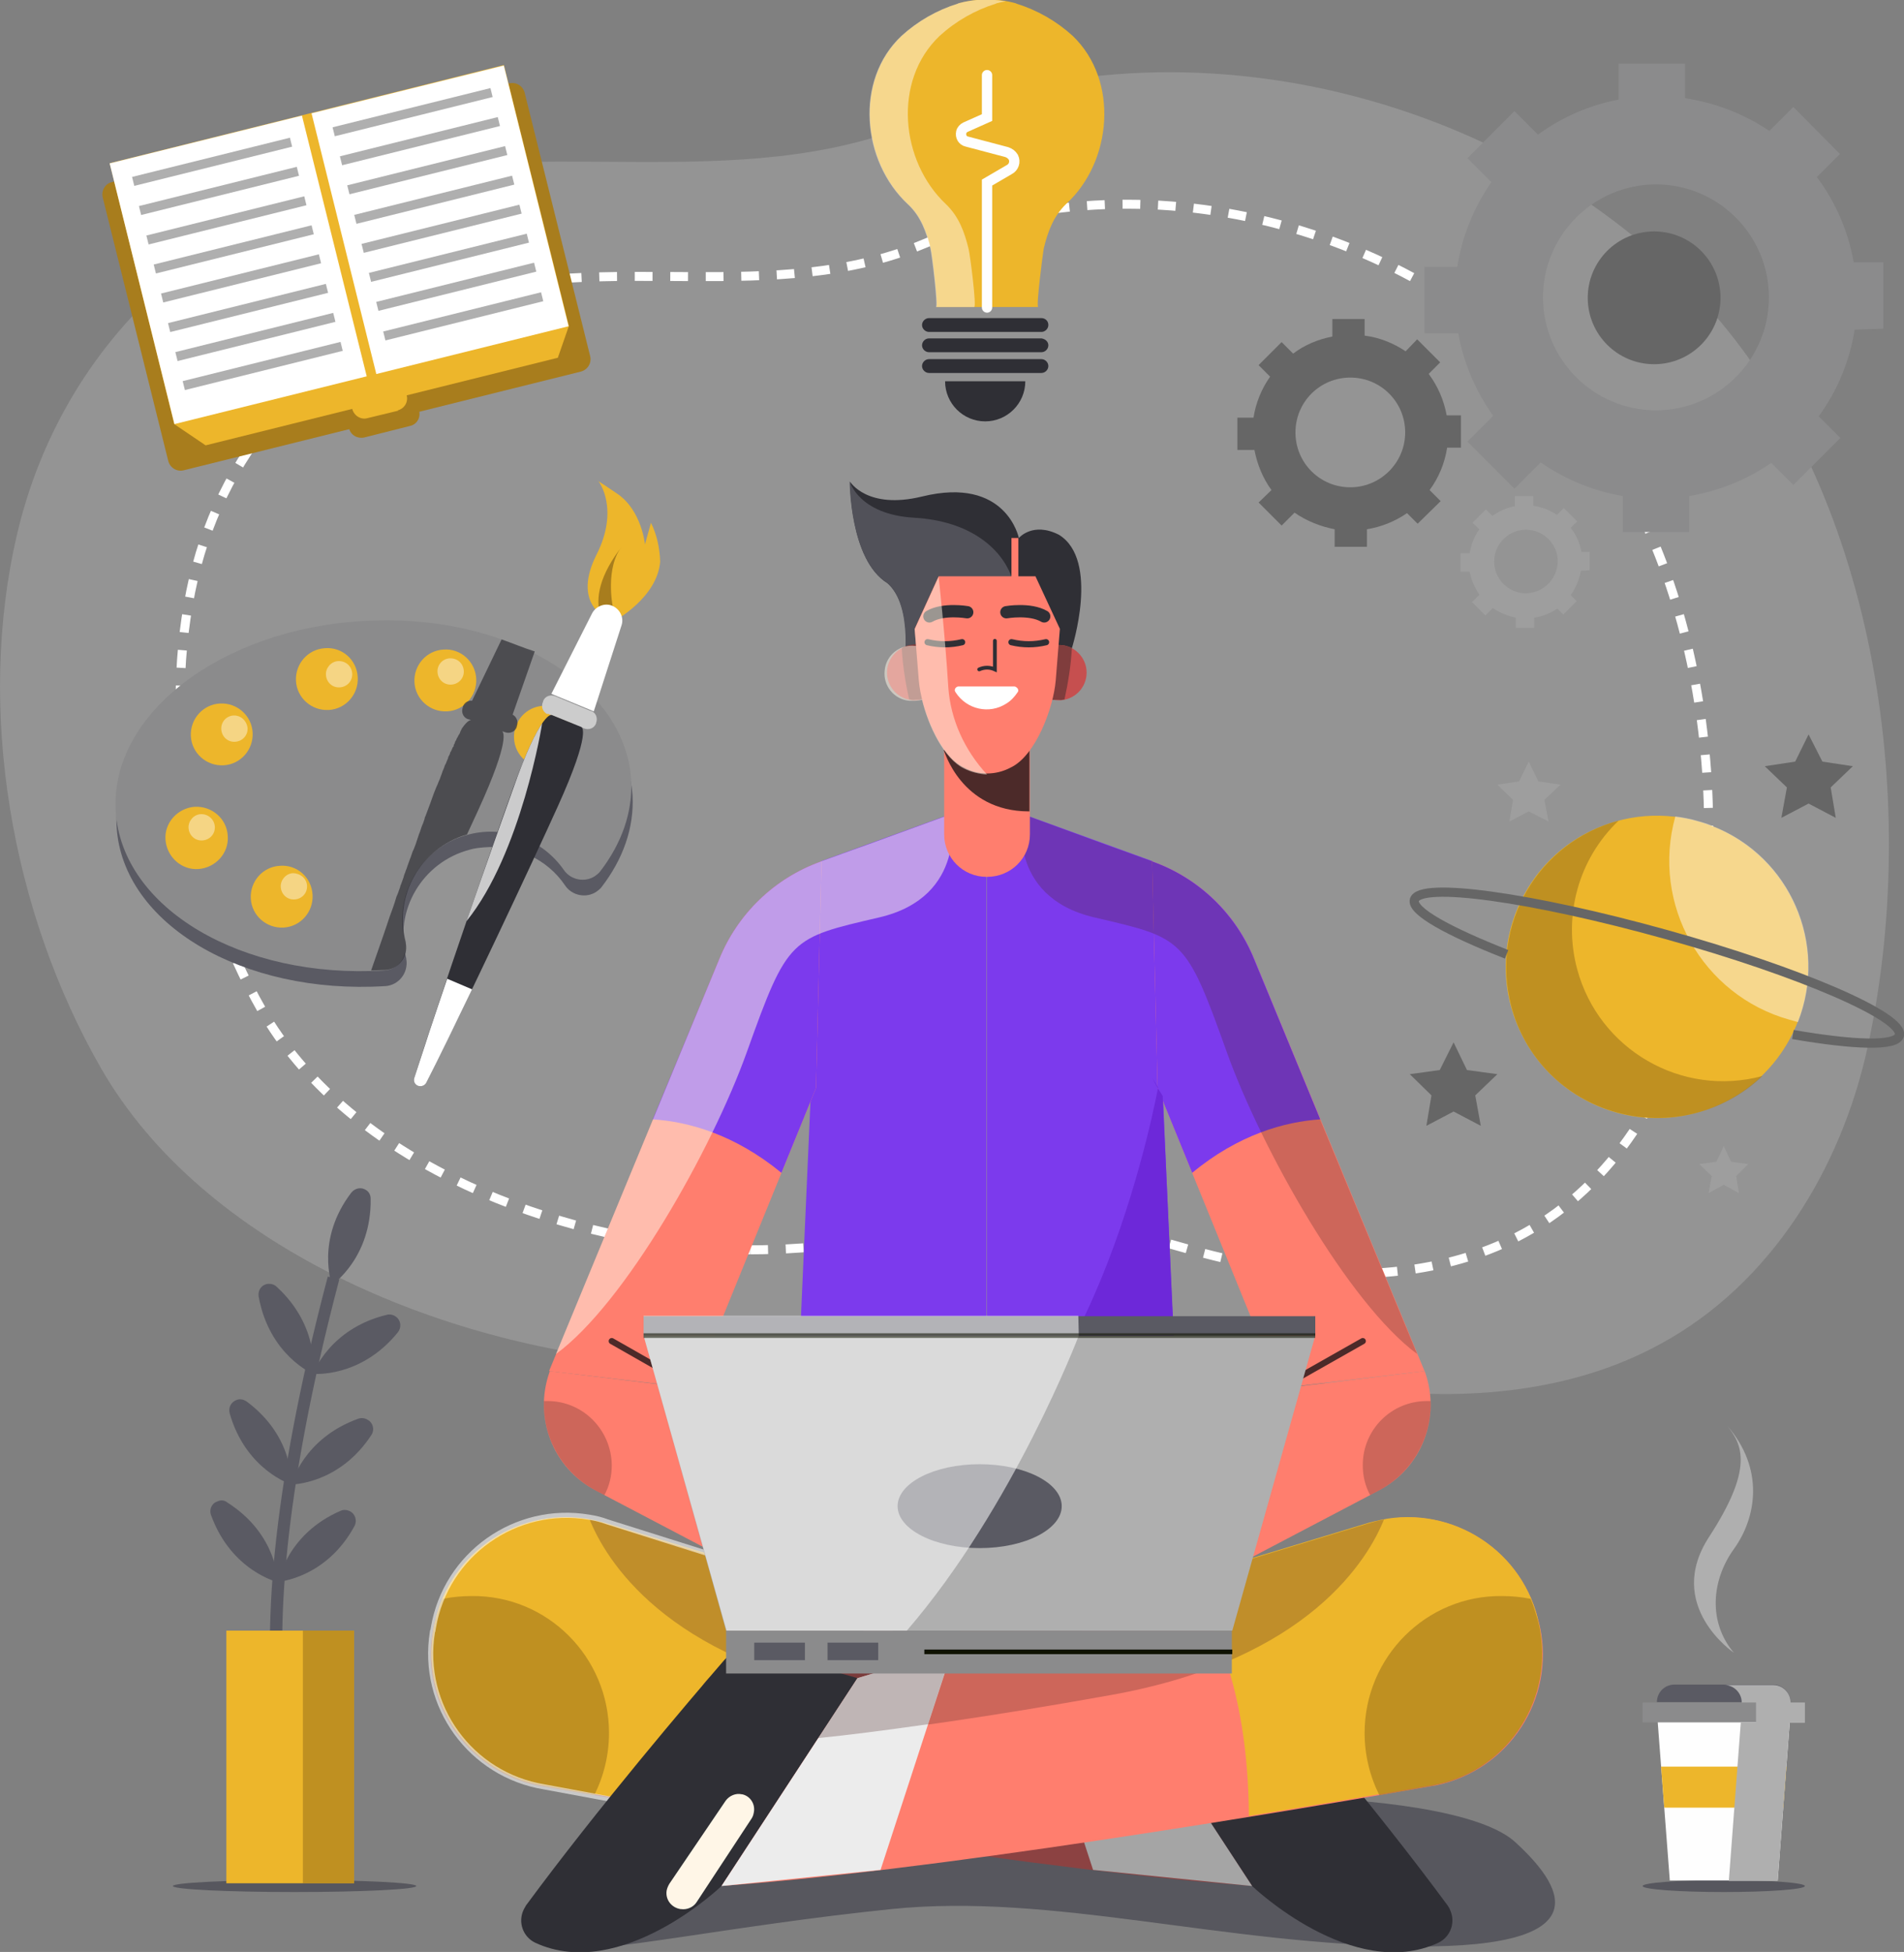 <?xml version="1.0" encoding="utf-8"?>
<!-- Generator: Adobe Illustrator 23.0.1, SVG Export Plug-In . SVG Version: 6.00 Build 0)  -->
<svg version="1.1" id="Layer_1" xmlns="http://www.w3.org/2000/svg" xmlns:xlink="http://www.w3.org/1999/xlink" x="0px" y="0px"
	 viewBox="0 0 413 423.4" style="enable-background:new 0 0 413 423.4;" xml:space="preserve">
<rect x="0" y="0" width="413" height="423.4" fill="#808080" stroke="none"/>
<style type="text/css">
	.st0{opacity:0.41;fill:#AFAFAF;enable-background:new    ;}
	.st1{fill:none;stroke:#FFFFFF;stroke-width:1.95;stroke-miterlimit:10;stroke-dasharray:3.85,3.85;}
	.st2{opacity:0.87;fill:#515159;enable-background:new    ;}
	.st3{fill:#AFAFAF;}
	.st4{fill:#FEFEFE;}
	.st5{fill:#8B8B8C;}
	.st6{fill:#5A5A63;}
	.st7{fill:#EDB62B;}
	.st8{fill:#2F2F35;}
	.st9{fill:#A87D1D;}
	.st10{fill:#895436;}
	.st11{fill:#515159;}
	.st12{fill:#7C3AED;}
	.st13{fill:#FF7E6E;}
	.st14{fill:#6D28D9;}
	.st15{opacity:0.52;fill:#FFF6E7;enable-background:new    ;}
	.st16{opacity:0.28;fill:#4C2A29;enable-background:new    ;}
	.st17{fill:#4C2A29;}
	.st18{fill:#C64F4F;}
	.st19{fill:#803D3D;}
	.st20{fill:none;stroke:#2F2F35;stroke-width:1.34;stroke-linecap:round;stroke-miterlimit:10;}
	.st21{fill:none;stroke:#2F2F35;stroke-width:2.67;stroke-linecap:round;stroke-miterlimit:10;}
	.st22{fill:#8C4242;}
	.st23{opacity:0.67;fill:#A87D1D;enable-background:new    ;}
	.st24{fill:none;stroke:#7B3C38;stroke-width:1.14;stroke-miterlimit:10;}
	.st25{fill:#A5A5A5;}
	.st26{opacity:0.57;fill:none;stroke:#FFFFFF;stroke-width:1.11;stroke-miterlimit:10;enable-background:new    ;}
	.st27{fill:#FFFFFF;}
	.st28{fill:none;stroke:#2F2F35;stroke-width:0.82;stroke-linecap:round;stroke-miterlimit:10;}
	.st29{fill:none;stroke:#4C2A29;stroke-width:1.34;stroke-linecap:round;stroke-miterlimit:10;}
	.st30{fill:#ECECEC;}
	.st31{fill:#FFF6E7;}
	.st32{fill:none;stroke:#0F1201;stroke-miterlimit:10;}
	.st33{opacity:0.54;fill:#FFFFFF;enable-background:new    ;}
	.st34{opacity:0.57;fill:none;stroke:#0F1201;stroke-miterlimit:10;enable-background:new    ;}
	.st35{fill:none;stroke:#FEFEFE;stroke-width:2.24;stroke-linecap:round;stroke-miterlimit:10;}
	.st36{fill:#666666;}
	.st37{fill:#9E9E9E;}
	.st38{opacity:0.68;fill:#2F2F35;enable-background:new    ;}
	.st39{opacity:0.42;fill:#FFFFFF;enable-background:new    ;}
	.st40{fill:#CCCCCC;}
	.st41{opacity:0.75;fill:#FFFFFF;enable-background:new    ;}
	.st42{opacity:0.67;}
	.st43{fill:none;stroke:#666666;stroke-width:2;stroke-miterlimit:10;}
</style>
<title>hero-illustration</title>
<g>
	<g>
		<g id="OBJECTS">
			<path class="st0" d="M152.8,296c-4.1,0-8.1-0.2-12.2-0.5c-44.7-3.7-96.4-25-118.7-63.8c-19.5-34-27.1-77.9-18.2-115.8
				C12,80.3,37.8,51.4,73.9,40.5c40.6-12.3,85.6,2.7,125.5-14.2c58.2-24.5,131.4-5,172.1,41.5c36.2,41.3,44.9,107.9,33.6,159.4
				c-5.7,26.1-20.8,51.2-44.9,64.3c-19.1,10.5-42.2,12.5-64.1,9.8c-17.6-2.2-33.8-7.9-50.7-12.6c-13.6-3.7-24.7-1.8-38.6,0.9
				C189.2,293.2,171,296.1,152.8,296z"/>
			<path class="st1" d="M162.7,271.1c-3.3,0-6.6-0.1-9.9-0.4c-36.2-3-78-20.2-96-51.6c-15.7-27.5-21.9-63-14.8-93.7
				c6.7-28.8,27.6-52.1,56.8-61c32.9-10,69.2,2.1,101.6-11.5c47.1-19.8,106.3-4.1,139.3,33.6c29.3,33.4,36.3,87.3,27.2,129
				c-4.6,21.1-16.9,41.4-36.3,52c-15.5,8.5-34.2,10.1-51.8,7.9c-14.2-1.8-27.3-6.4-41-10.2c-11-3.1-20-1.5-31.2,0.8
				C192.2,268.8,177.5,271.1,162.7,271.1z"/>
			<ellipse class="st2" cx="373.9" cy="409.1" rx="17.6" ry="1.3"/>
			<path class="st3" d="M376.1,358.5c0,0-15.1-10.2-5.4-25.1s7.3-20,3.9-24.2c8.2,9.4,6.4,20,1.5,26.8S370.5,351.9,376.1,358.5z"/>
			<polygon class="st4" points="388.4,371.2 359.4,371.2 362.2,407.9 385.6,407.9 			"/>
			<rect x="356.3" y="369.3" class="st5" width="35.2" height="4.3"/>
			<path class="st6" d="M384.6,365.4h-21.4c-2.1,0-3.8,1.7-3.8,3.8l0,0h29l0,0C388.4,367.2,386.7,365.4,384.6,365.4z"/>
			<polygon class="st7" points="386.8,392.1 387.5,383.2 360.3,383.2 361,392.1 			"/>
			<path class="st3" d="M388.4,369.3L388.4,369.3c0-2.1-1.7-3.8-3.8-3.8H374c2.1,0,3.8,1.7,3.8,3.8l0,0h3.1v4.3h-3.3L375,408h10.6
				l2.6-34.3h3.3v-4.4H388.4z"/>
			<path class="st8" d="M232.5,140.6c0,0,6.1-19.1-2.8-24.6c-5.7-2.9-8.7,0.7-8.7,0.7s-2.7-13.5-21-9c-11.9,2.9-15.6-3.2-15.6-3.2
				s-0.1,16.9,8.1,22c5.9,5.1,3.6,18.8,3.6,18.8L232.5,140.6z"/>
			<path class="st2" d="M286.5,390.1c0,0,33,1,42.2,9.5c9.7,8.9,19.8,22.9-21.8,22.6s-78.6-11.7-113.6-8.1s-63.6,9.9-72,8.5
				s51.2-29.9,51.2-29.9l110.6,4.1L286.5,390.1z"/>
			<path class="st9" d="M255.6,315.9l-41.6-4.2l-41.6,4.2c0,0-2.5,19.6-10.5,30.1l52.1,18.7l52.1-18.7
				C258.1,335.6,255.6,315.9,255.6,315.9z"/>
			<path class="st9" d="M212.4,364.2l1.6,0.6l1.6-0.6c9.6-22,7.3-46.8,6.7-51.6l-8.4-0.8l-10.7,1.1
				C203.1,318.1,202.8,342.3,212.4,364.2z"/>
			<path class="st10" d="M172.2,317.5c0,0,43.7,19.3,86,10.9c-1.1-4.1-2-8.3-2.6-12.5l-41.6-4.2l-33.4,3.4L172.2,317.5L172.2,317.5z
				"/>
			<path class="st11" d="M192.4,126.4c5.9,5.1,3.6,18.8,3.6,18.8l7.7-1c8-7.1,16.9-16,15.6-19.4c-2.3-5.9-8.9-11.8-21-12.5
				s-14-7.9-14-7.9S184.3,121.4,192.4,126.4z"/>
			<path class="st12" d="M212.5,174.3l-34.4,12.5l-5.7,129.1c0,0,12.1,5.7,41.6,5.7V176.3L212.5,174.3z"/>
			<path class="st12" d="M215.6,174.3l34.4,12.5l5.7,129.1c0,0-12.1,5.7-41.6,5.7V176.3L215.6,174.3z"/>
			<path class="st13" d="M178.2,186.8l-0.2,0.1c-10,3.6-18,11.3-22,21.2l-36.9,89.3l31.4,3.7L177,236L178.2,186.8z"/>
			<path class="st13" d="M249.9,186.8l0.2,0.1c10,3.6,18,11.3,22,21.2l36.9,89.3l-31.4,3.7L251.1,236L249.9,186.8z"/>
			<path class="st12" d="M286.4,242.8l-14.3-34.7c-4-9.9-12-17.6-22-21.2l-0.2-0.1l1.2,49.2l7.5,18.4
				C268.6,246.1,278.7,243.3,286.4,242.8z"/>
			<path class="st12" d="M141.6,242.8l14.4-34.7c4-9.9,12-17.6,22-21.2l0.2-0.1L177,236l-7.5,18.4
				C159.4,246.1,149.4,243.3,141.6,242.8z"/>
			<path class="st14" d="M252.2,237.7c-0.8-1.2-1.6-2.5-2.2-3.8l1.2,2c0,0-13.1,72.6-48,85.3l0,0c3.4,0.2,7,0.3,11,0.3
				c29.4,0,41.6-5.7,41.6-5.7L252.2,237.7z"/>
			<path class="st15" d="M162,228.2c8.9-24.9,9.4-24.7,28.7-29.2s15.6-22.4,15.6-22.4l-18.1,6.6l-2.8,1l-7.2,2.6l-0.2,0.1
				c-10,3.6-18,11.3-22,21.2l-35.4,85.6C135.6,282.7,154.4,249.4,162,228.2z"/>
			<path class="st16" d="M266.1,228.2c-8.9-24.9-9.4-24.7-28.7-29.2s-15.6-22.4-15.6-22.4l18,6.6l2.8,1l7.2,2.6l0.2,0.1
				c10,3.6,18,11.3,22,21.2l35.4,85.6C292.5,282.7,273.7,249.4,266.1,228.2z"/>
			<path class="st13" d="M214.1,190.2H214c-5.1,0-9.2-4.1-9.2-9.2v-22h18.6v22C223.4,186.1,219.3,190.2,214.1,190.2
				C214.2,190.2,214.2,190.2,214.1,190.2z"/>
			<path class="st17" d="M223.2,176h0.1v-16.9h-8.7l-9.9,3.6C204.8,162.7,208.4,176,223.2,176z"/>
			<path class="st18" d="M235.7,145.9c0,3.3-2.7,6-6,6s-6-2.7-6-6s2.7-6,6-6S235.7,142.6,235.7,145.9z"/>
			<path class="st19" d="M230.9,151.7c0.8-3.6,1.4-7.4,1.6-11.1c-0.9-0.5-1.8-0.7-2.8-0.7c-3.3-0.4-6.3,2-6.6,5.3
				c-0.4,3.3,2,6.3,5.3,6.6c0.4,0,0.9,0,1.3,0C230.1,151.9,230.5,151.8,230.9,151.7z"/>
			<path class="st18" d="M192.4,145.9c0,3.3,2.7,6,6,6s6-2.7,6-6s-2.7-6-6-6S192.4,142.6,192.4,145.9z"/>
			<path class="st19" d="M197.2,151.7c-0.8-3.6-1.4-7.4-1.6-11.1c2.9-1.7,6.5-0.7,8.2,2.2s0.7,6.5-2.2,8.2c-1,0.6-2.1,0.8-3.2,0.8
				C198,151.9,197.6,151.8,197.2,151.7z"/>
			<path class="st13" d="M224.6,125h-21l-5.2,11.4l0.9,11.2c0.5,6,4.4,16.4,9.8,18.9c3.1,1.7,6.9,1.7,10.1,0
				c5.4-2.5,9.3-12.9,9.8-18.9l0.9-11.2L224.6,125z"/>
			<path class="st20" d="M219.4,139.3c2.5,0.6,5,0.6,7.5,0"/>
			<path class="st21" d="M218.3,132.8c0,0,5.1-0.9,8.2,0.9"/>
			<path class="st20" d="M208.7,139.3c-2.5,0.6-5,0.6-7.5,0"/>
			<path class="st21" d="M209.8,132.8c0,0-5.1-0.9-8.2,0.9"/>
			<path class="st15" d="M205.7,149.1c-0.7-11.4-2.1-24-2.1-24l-5.2,11.4l0.3,3.6h-0.2c-3.3-0.4-6.3,2-6.6,5.3
				c-0.4,3.3,2,6.3,5.3,6.6c0.4,0,0.9,0,1.3,0c0.5,0,1-0.1,1.5-0.2c1.4,5.8,4.8,12.8,9.1,14.9c1.6,0.8,3.3,1.2,5,1.3
				C209.2,162.7,206.2,156.1,205.7,149.1z"/>
			<path class="st22" d="M249.9,366.4l-118.8-36c-15.3-4.7-31.5,4-36.2,19.3c-0.1,0.4-0.2,0.8-0.3,1.2l-0.2,0.6
				c-4.1,15.5,5.2,31.3,20.7,35.4c0.8,0.2,1.6,0.4,2.4,0.5c43.9,7.7,123.5,20.7,165.4,22.3l17.6,11.8c2.7,1.8,6.2,1.5,8.5-0.7
				l0.1-0.1c2.8-2.6,2.9-7,0.3-9.8l-2.8-3c-2-7.6-7.3-13.9-14.6-17.1c-12.1-5.1-13.3-17.7-16.1-24.5S255.1,356.2,249.9,366.4z"/>
			<path class="st7" d="M94.6,350.8c4-15.5,19.9-24.8,35.4-20.8c0.4,0.1,0.8,0.2,1.2,0.3l40.3,12.2c-6.1,7.6-14.1,22.9-14.3,51.4
				c-14.7-2.4-28.3-4.7-39.6-6.7c-15.8-2.7-26.3-17.8-23.6-33.5c0.1-0.8,0.3-1.6,0.5-2.4L94.6,350.8z"/>
			<path class="st23" d="M132.1,375.9c0,4.7-1.1,9.3-3.2,13.5l-11.3-2c-15.8-2.7-26.3-17.8-23.6-33.5c0.1-0.8,0.3-1.6,0.5-2.4
				l0.2-0.6c0.4-1.4,0.8-2.8,1.4-4.1c2-0.4,4.1-0.6,6.2-0.6C118.7,346,132.1,359.4,132.1,375.9C132.1,375.9,132.1,375.9,132.1,375.9
				z"/>
			<path class="st24" d="M255.6,382.9c0,0-1.7,10-18.2,6.4"/>
			<path class="st16" d="M266.1,378.4c0,0-25.3-1.1-78.8-10.7c-43.4-7.7-56.1-29.9-59.4-38.1c1.1,0.2,2.2,0.5,3.2,0.8l118.8,36
				c5.1-10.3,23.3-6.8,26.2,0s4,19.4,16.1,24.5c7.2,3.1,12.6,9.5,14.6,17.1c0,0-12.5-8-20.4-9.7S266.1,378.4,266.1,378.4z"/>
			<path class="st8" d="M271.6,409.1c0,0,21.8,20.9,40.4,12.3c2.7-1.3,3.8-4.5,2.5-7.2c-0.1-0.3-0.3-0.6-0.5-0.9
				c-15.7-21.3-35.4-44.4-42.9-53.1c-1.9-2.2-4.9-3.1-7.6-2.3l-21.4,6.2L271.6,409.1z"/>
			<polygon class="st25" points="242.1,364 221.5,357.8 237.1,405.6 271.6,409.1 			"/>
			<path class="st13" d="M178.2,366.4l118.8-36c15.3-4.7,31.5,4,36.2,19.3c0.1,0.4,0.2,0.8,0.3,1.2l0.2,0.6
				c4.1,15.5-5.2,31.3-20.7,35.4c-0.8,0.2-1.6,0.4-2.4,0.5c-43.9,7.7-123.5,20.7-165.4,22.3l-17.7,11.8c-2.7,1.8-6.2,1.5-8.5-0.7
				l-0.1-0.1c-2.8-2.6-2.9-7-0.3-9.8l2.8-2.9c2-7.6,7.3-13.9,14.6-17.1c12.1-5.1,13.3-17.7,16.1-24.5S173.1,356.2,178.2,366.4z"/>
			<path class="st7" d="M333.5,350.8c-4-15.5-19.9-24.8-35.4-20.8c-0.4,0.1-0.8,0.2-1.2,0.3l-40.3,12.2c6.1,7.6,14.1,22.9,14.3,51.4
				c14.7-2.4,28.3-4.7,39.6-6.7c15.8-2.7,26.3-17.8,23.6-33.5c-0.1-0.8-0.3-1.6-0.5-2.4L333.5,350.8z"/>
			<path class="st23" d="M296,375.9c0,4.7,1.1,9.3,3.2,13.5l11.3-2c15.8-2.7,26.3-17.8,23.6-33.5c-0.1-0.8-0.3-1.6-0.5-2.4l-0.2-0.6
				c-0.4-1.4-0.8-2.8-1.4-4.1c-2-0.4-4.1-0.6-6.2-0.6C309.4,346,296,359.4,296,375.9C296,375.8,296,375.9,296,375.9z"/>
			<path class="st16" d="M162,378.4c0,0,25.3-1.1,78.8-10.7c43.4-7.7,56.1-29.9,59.4-38.1c-1.1,0.2-2.2,0.5-3.2,0.8l-118.8,36
				c-5.1-10.3-23.4-6.8-26.2,0s-4,19.4-16.1,24.5c-7.2,3.1-12.6,9.5-14.6,17.1c0,0,12.5-8,20.3-9.7S162,378.4,162,378.4z"/>
			<path class="st26" d="M135.9,390.9l-17.8-3.3c-16-2.6-26.9-17.6-24.3-33.6c0-0.1,0-0.2,0.1-0.3l0.1-0.6c2.7-16,17.9-26.7,33.8-24
				c1.3,0.2,2.6,0.5,3.9,1l33.6,10.6"/>
			<path class="st27" d="M207.9,148.9c-0.4,0-0.8,0.4-0.8,0.8c0,0.2,0.1,0.3,0.2,0.5c2.4,3.7,7.3,4.8,11,2.4c1-0.6,1.8-1.5,2.4-2.4
				c0.3-0.3,0.2-0.8-0.2-1.1c-0.1-0.1-0.3-0.2-0.5-0.2H207.9z"/>
			<path class="st28" d="M215.8,139v6.2c-1.1-0.5-2.3-0.5-3.4,0"/>
			<rect x="219.4" y="116.7" class="st13" width="1.5" height="9.7"/>
			<path class="st13" d="M309,297.4l0.1,0.2c3.5,9.9-0.7,20.8-10,25.7l-63.4,33.3l-0.3-0.8c-5.6-14.4,0.3-30.8,13.7-38.4l28.6-16.2
				L309,297.4z"/>
			<path class="st16" d="M295.6,317.8c0,2.3,0.5,4.5,1.6,6.5l1.9-1c7.1-3.8,11.5-11.3,11.2-19.4c-0.3,0-0.5,0-0.8,0
				C301.8,303.9,295.6,310.1,295.6,317.8z"/>
			<line class="st29" x1="277.6" y1="301.1" x2="295.6" y2="290.9"/>
			<path class="st13" d="M119.3,297.4l-0.1,0.2c-3.5,9.9,0.7,20.8,10,25.7l63.4,33.3l0.3-0.8c5.6-14.4-0.3-30.8-13.7-38.4
				l-28.6-16.2L119.3,297.4z"/>
			<path class="st16" d="M132.7,317.8c0,2.3-0.5,4.5-1.6,6.5l-1.9-1c-7.1-3.8-11.5-11.3-11.2-19.4c0.3,0,0.5,0,0.8,0
				C126.4,303.9,132.6,310.1,132.7,317.8z"/>
			<line class="st29" x1="150.6" y1="301.1" x2="132.7" y2="290.9"/>
			<path class="st29" d="M185.6,352.8c0,0,3.2-17.6-7.2-23.2"/>
			<path class="st29" d="M242.5,352.8c0,0-3.2-17.6,7.2-23.2"/>
			<path class="st8" d="M156.5,409.1c0,0-21.8,20.9-40.4,12.3c-2.7-1.3-3.8-4.5-2.5-7.2c0.2-0.3,0.3-0.6,0.5-0.9
				c15.7-21.3,35.4-44.4,42.9-53.1c1.9-2.2,4.9-3.1,7.6-2.3L186,364L156.5,409.1z"/>
			<polygon class="st30" points="186,364 206.6,357.8 191,405.6 156.5,409.1 			"/>
			<path class="st16" d="M177.5,377c6.1-0.6,14-1.6,23.8-3l5.3-16.3L186,364L177.5,377z"/>
			<path class="st31" d="M163,394.5l-11.9,18.1c-0.7,1.1-2.1,1.7-3.4,1.5h-0.1c-1.9-0.3-3.3-2-3-4c0.1-0.5,0.3-1,0.6-1.5l12.2-18
				c0.8-1.1,2.2-1.7,3.5-1.4h0.1c1.8,0.4,2.9,2.2,2.5,4C163.4,393.8,163.2,394.2,163,394.5z"/>
			<polygon class="st3" points="212.4,289.7 139.6,289.7 157.5,353.7 212.4,353.7 267.3,353.7 285.3,289.7 			"/>
			<rect x="157.5" y="353.7" class="st5" width="109.7" height="9.3"/>
			<ellipse class="st6" cx="212.5" cy="326.7" rx="17.8" ry="9.1"/>
			<rect x="139.6" y="285.5" class="st6" width="145.7" height="4.2"/>
			<rect x="163.6" y="356.3" class="st6" width="11" height="3.8"/>
			<rect x="179.5" y="356.3" class="st6" width="11" height="3.8"/>
			<line class="st32" x1="267.3" y1="358.3" x2="200.5" y2="358.3"/>
			<path class="st33" d="M139.6,289.7l18,64h39.1c23.2-26.9,37.3-64,37.3-64l-0.1-4.3h-94.3V289.7z"/>
			<line class="st34" x1="139.6" y1="289.7" x2="285.3" y2="289.7"/>
			<ellipse class="st2" cx="63.9" cy="409.1" rx="26.4" ry="1.3"/>
			<path class="st6" d="M67.8,395.9l1.7-1.9l-0.9,1l0.9-0.9c-0.2-0.2-21-21.3,4.1-116.6l-2.5-0.6C45.5,374,66.8,395.1,67.8,395.9z"
				/>
			<path class="st6" d="M60,279.1c9.5,8.7,7.9,18.9,7.9,18.9s-9.5-4-11.8-16.8c-0.2-1.3,0.6-2.5,1.9-2.7
				C58.7,278.4,59.5,278.6,60,279.1z"/>
			<path class="st6" d="M83.9,285.2c-12.5,3-16,12.8-16,12.8s10.3,1,18.4-9c0.8-1,0.7-2.5-0.3-3.3C85.4,285.2,84.6,285,83.9,285.2z"
				/>
			<path class="st6" d="M53.5,304c10.4,7.7,9.7,18,9.7,18s-9.9-3.1-13.4-15.5c-0.3-1.3,0.4-2.5,1.7-2.9
				C52.2,303.4,52.9,303.6,53.5,304z"/>
			<path class="st6" d="M77.8,307.7C65.7,312,63.2,322,63.2,322s10.4,0,17.4-10.8c0.7-1.1,0.3-2.6-0.8-3.2
				C79.2,307.6,78.5,307.5,77.8,307.7z"/>
			<path class="st6" d="M49.3,325.9c10.9,6.9,11,17.3,11,17.3s-10.1-2.4-14.5-14.5c-0.5-1.2,0.1-2.6,1.3-3
				C47.9,325.3,48.7,325.4,49.3,325.9z"/>
			<path class="st6" d="M73.9,327.7c-11.8,5.1-13.5,15.4-13.5,15.4s10.4-0.8,16.5-12.1c0.6-1.1,0.2-2.6-1-3.2
				C75.3,327.5,74.6,327.4,73.9,327.7z"/>
			<path class="st6" d="M80.4,260c0.2,12.9-8.4,18.7-8.4,18.7s-3.6-9.8,4.2-20c0.8-1,2.2-1.3,3.3-0.5
				C80.1,258.6,80.4,259.3,80.4,260z"/>
			<rect x="49.1" y="353.7" class="st7" width="27.7" height="54.8"/>
			<rect x="65.7" y="353.7" class="st23" width="11.1" height="54.8"/>
			<path class="st9" d="M88.9,92.4L79,94.9c-1.5,0.3-2.9-0.5-3.3-2l-1-3.9l15.2-3.8l1,3.9C91.3,90.6,90.4,92.1,88.9,92.4
				C89,92.4,88.9,92.4,88.9,92.4z"/>
			<path class="st9" d="M24.3,39.5l86.1-21.4c1.5-0.4,3,0.5,3.4,2L128,77.2c0.4,1.5-0.5,3-2,3.4L39.9,102c-1.5,0.4-3-0.5-3.4-2
				L22.3,42.9C21.9,41.4,22.8,39.8,24.3,39.5z"/>
			<polygon class="st7" points="123.4,70.7 121,77.6 44.6,96.6 37.8,92 23.8,35.4 109.3,14.1 			"/>
			
				<rect x="30.2" y="29.4" transform="matrix(0.97 -0.241 0.241 0.97 -12.594 14.2)" class="st27" width="43" height="58.3"/>
			
				<rect x="28.4" y="34.1" transform="matrix(0.97 -0.241 0.241 0.97 -7.121 12.146)" class="st3" width="35.3" height="2"/>
			
				<rect x="29.9" y="40.4" transform="matrix(0.97 -0.241 0.241 0.97 -8.604 12.713)" class="st3" width="35.3" height="2"/>
			
				<rect x="31.5" y="46.8" transform="matrix(0.97 -0.241 0.241 0.97 -10.081 13.281)" class="st3" width="35.3" height="2"/>
			
				<rect x="33.1" y="53.1" transform="matrix(0.97 -0.241 0.241 0.97 -11.563 13.848)" class="st3" width="35.3" height="2"/>
			
				<rect x="34.7" y="59.4" transform="matrix(0.97 -0.241 0.241 0.97 -13.046 14.414)" class="st3" width="35.3" height="2"/>
			
				<rect x="36.2" y="65.8" transform="matrix(0.97 -0.241 0.241 0.97 -14.527 14.983)" class="st3" width="35.3" height="2"/>
			
				<rect x="37.8" y="72.1" transform="matrix(0.97 -0.241 0.241 0.97 -16.005 15.549)" class="st3" width="35.3" height="2"/>
			
				<rect x="39.4" y="78.4" transform="matrix(0.97 -0.241 0.241 0.97 -17.488 16.116)" class="st3" width="35.3" height="2"/>
			
				<rect x="74" y="18.5" transform="matrix(0.97 -0.241 0.241 0.97 -8.663 24.467)" class="st27" width="43" height="58.3"/>
			
				<rect x="71.9" y="23.3" transform="matrix(0.97 -0.241 0.241 0.97 -3.218 22.339)" class="st3" width="35.3" height="2"/>
			
				<rect x="73.5" y="29.6" transform="matrix(0.97 -0.241 0.241 0.97 -4.7 22.905)" class="st3" width="35.3" height="2"/>
			
				<rect x="75.1" y="35.9" transform="matrix(0.97 -0.241 0.241 0.97 -6.18 23.474)" class="st3" width="35.3" height="2"/>
			<rect x="76.6" y="42.3" transform="matrix(0.97 -0.241 0.241 0.97 -7.66 24.04)" class="st3" width="35.3" height="2"/>
			<rect x="78.2" y="48.6" transform="matrix(0.97 -0.241 0.241 0.97 -9.142 24.609)" class="st3" width="35.3" height="2"/>
			
				<rect x="79.8" y="54.9" transform="matrix(0.97 -0.241 0.241 0.97 -10.622 25.175)" class="st3" width="35.3" height="2"/>
			
				<rect x="81.4" y="61.2" transform="matrix(0.97 -0.241 0.241 0.97 -12.102 25.741)" class="st3" width="35.3" height="2"/>
			
				<rect x="82.9" y="67.6" transform="matrix(0.97 -0.241 0.241 0.97 -13.584 26.311)" class="st3" width="35.3" height="2"/>
			<path class="st7" d="M86.3,89.1l-6.6,1.6c-1.4,0.4-2.9-0.5-3.3-2c0,0,0,0,0,0l-0.6-2.4l11.8-3l0.6,2.4c0.4,1.4-0.4,2.9-1.9,3.3
				C86.4,89.1,86.3,89.1,86.3,89.1z"/>
			<path class="st7" d="M232.7,7.8c-3.5-3.2-7.7-5.6-12.2-7l-0.2-0.1c-4-1.1-8.3-1.1-12.3,0l-0.2,0.1c-4.5,1.4-8.7,3.8-12.2,7
				c-10.2,9.6-8.6,27.2,1.4,36.5c2.8,2.6,4,6,4.9,9.6c0.3,1.1,1.7,12.7,1.2,12.7h22.1c-0.5,0,1-11.6,1.2-12.7c0.9-3.7,2.1-7,4.9-9.7
				C241.2,35.1,242.8,17.5,232.7,7.8z"/>
			<path class="st15" d="M210.1,54c-0.9-3.7-2.1-7-4.9-9.7c-9.9-9.3-11.6-26.8-1.4-36.5c3.5-3.2,7.7-5.6,12.2-7l0.2-0.1
				c0.7-0.2,1.3-0.3,2-0.4c-3.4-0.6-6.9-0.5-10.3,0.4l-0.2,0.1c-4.5,1.4-8.7,3.8-12.2,7c-10.2,9.6-8.6,27.2,1.4,36.5
				c2.8,2.6,4,6,4.9,9.6c0.3,1.1,1.7,12.7,1.2,12.7h8.3C211.9,66.7,210.4,55.1,210.1,54z"/>
			<path class="st35" d="M214.1,66.7V39.6l4.8-2.8c1-0.5,1.4-1.7,0.9-2.7c-0.3-0.5-0.8-0.9-1.4-1.1l-8.7-2.3c-0.9-0.2-1.4-1.1-1.2-2
				c0.1-0.5,0.5-0.9,0.9-1.1l4.7-2.1v-9.2"/>
			<path class="st8" d="M227.4,70.5c0,0.8-0.7,1.5-1.5,1.5c0,0,0,0,0,0h-24.4c-0.8,0-1.5-0.7-1.5-1.5l0,0c0-0.8,0.7-1.5,1.5-1.5
				h24.4C226.7,69,227.4,69.6,227.4,70.5L227.4,70.5z"/>
			<path class="st8" d="M227.4,74.9c0,0.8-0.7,1.5-1.5,1.5c0,0,0,0,0,0h-24.4c-0.8,0-1.5-0.7-1.5-1.5c0,0,0,0,0,0l0,0
				c0-0.8,0.7-1.5,1.5-1.5h24.4C226.7,73.5,227.4,74.1,227.4,74.9L227.4,74.9z"/>
			<path class="st8" d="M227.4,79.4c0,0.8-0.7,1.5-1.5,1.5l0,0h-24.4c-0.8,0-1.5-0.7-1.5-1.5l0,0c0-0.8,0.7-1.5,1.5-1.5c0,0,0,0,0,0
				h24.4C226.7,77.9,227.4,78.6,227.4,79.4C227.4,79.4,227.4,79.4,227.4,79.4z"/>
			<path class="st8" d="M213.7,91.4c4.8,0,8.7-3.9,8.7-8.7v0H205C205,87.5,208.9,91.4,213.7,91.4C213.7,91.4,213.7,91.4,213.7,91.4z
				"/>
			<path class="st36" d="M316.9,97.1v-7h-3.1c-0.6-3.3-1.9-6.3-3.9-9l2.5-2.5l-5-5l-2.5,2.6c-2.7-1.8-5.7-3-8.9-3.4v-3.6h-7v3.8
				c-3.1,0.6-6,1.8-8.5,3.7l-2.5-2.5l-5,5l2.5,2.5c-1.9,2.7-3.1,5.7-3.6,8.9h-3.5v7h3.7c0.6,3.1,1.8,6.1,3.7,8.7l-2.8,2.7l5,5
				l2.8-2.8c2.6,1.8,5.6,3,8.7,3.6v3.8h7v-3.8c3.1-0.5,6.1-1.7,8.7-3.5l2.3,2.3l5-4.9l-2.4-2.4c2-2.7,3.3-5.9,3.8-9.2H316.9z
				 M292.9,105.7c-6.6,0-11.9-5.3-11.9-11.9c0-6.6,5.3-11.9,11.9-11.9c6.6,0,11.9,5.3,11.9,11.9c0,0,0,0,0,0
				C304.8,100.4,299.4,105.7,292.9,105.7C292.9,105.7,292.9,105.7,292.9,105.7z"/>
			<path class="st37" d="M344.8,123.7v-4H343c-0.3-1.9-1.1-3.7-2.3-5.2l1.4-1.4l-2.9-2.9l-1.5,1.5c-1.5-1.1-3.3-1.7-5.1-2v-2.1h-4
				v2.2c-1.8,0.3-3.4,1.1-4.9,2.1l-1.4-1.4l-2.9,2.9l1.5,1.4c-1.1,1.5-1.8,3.3-2.1,5.2h-2v4h2c0.3,1.8,1.1,3.5,2.1,5l-1.6,1.6
				l2.9,2.9l1.6-1.6c1.5,1,3.2,1.7,5,2.1v2.2h4v-2.2c1.8-0.3,3.5-1,5-2l1.3,1.3l2.9-2.9l-1.3-1.3c1.1-1.6,1.9-3.4,2.2-5.3
				L344.8,123.7z M331,128.7c-3.8,0-6.9-3.1-6.9-6.9c0-3.8,3.1-6.9,6.9-6.9s6.9,3.1,6.9,6.9c0,0,0,0,0,0
				C337.8,125.6,334.8,128.6,331,128.7L331,128.7z"/>
			<path class="st5" d="M408.5,71.3V56.9h-6.4c-1.2-6.7-3.9-13-8-18.5l5-5L389,23.2l-5.2,5.2c-5.5-3.7-11.7-6.1-18.3-7.1v-7.5h-14.4
				v7.8c-6.3,1.2-12.3,3.8-17.5,7.6l-5.1-5.1l-10.2,10.2l5.2,5.2c-3.8,5.5-6.4,11.8-7.4,18.4H309v14.4h7.3
				c1.2,6.5,3.8,12.6,7.6,17.9l-5.6,5.6l10.2,10.2l5.7-5.7c5.3,3.7,11.4,6.2,17.8,7.3v7.8h14.4v-7.8c6.4-1.1,12.5-3.5,17.8-7.2
				l4.8,4.8l10.2-10.2l-4.7-4.7c4.1-5.6,6.7-12,7.8-18.8L408.5,71.3z M359.2,89c-13.5,0-24.5-11-24.5-24.5c0-13.5,11-24.5,24.5-24.5
				s24.5,11,24.5,24.5v0C383.7,78,372.7,89,359.2,89z"/>
			<circle class="st36" cx="358.8" cy="64.6" r="14.4"/>
			<path class="st6" d="M78.9,138.1C48,139.9,24,158.4,25.3,179.4s27.3,36.4,58.2,34.5h0.1c2.7-0.2,4.7-2.5,4.6-5.2
				c0-0.3-0.1-0.6-0.1-0.9c-2.7-10.3,3.5-20.8,13.8-23.5c1-0.3,2-0.4,3.1-0.5c6.9-0.6,13.7,2.5,17.6,8.3c1.5,2.2,4.6,2.8,6.8,1.3
				c0.4-0.3,0.8-0.6,1.1-1c4.6-6,7.1-12.8,6.7-19.9C135.8,151.6,109.8,136.2,78.9,138.1z"/>
			<path class="st5" d="M78.7,134.7C47.8,136.5,23.8,155,25.1,176s27.3,36.4,58.2,34.5h0.1c2.7-0.2,4.7-2.5,4.5-5.2
				c0-0.3-0.1-0.6-0.1-0.9c-2.6-10.3,3.6-20.8,13.9-23.4c7.8-2,16,1.1,20.6,7.7c1.5,2.2,4.6,2.8,6.8,1.3c0.4-0.3,0.8-0.6,1.1-1
				c4.6-6,7.1-12.8,6.7-19.9C135.6,148.3,109.6,132.8,78.7,134.7z"/>
			<path class="st7" d="M67.8,194.1c0.2,3.7-2.6,6.9-6.3,7.1c-3.7,0.2-6.9-2.6-7.1-6.3c-0.2-3.7,2.6-6.9,6.3-7.1
				C64.4,187.5,67.6,190.3,67.8,194.1C67.8,194.1,67.8,194.1,67.8,194.1z"/>
			<path class="st7" d="M49.4,181.3c0.3,3.7-2.6,6.9-6.3,7.2s-6.9-2.6-7.2-6.3c-0.3-3.7,2.6-6.9,6.3-7.2c0,0,0,0,0,0
				C46,174.8,49.2,177.6,49.4,181.3z"/>
			<path class="st7" d="M54.8,158.9c0.2,3.7-2.6,6.9-6.3,7.1c-3.7,0.2-6.9-2.6-7.1-6.3s2.6-6.9,6.3-7.1c0,0,0,0,0,0
				C51.4,152.4,54.6,155.2,54.8,158.9C54.8,158.9,54.8,158.9,54.8,158.9z"/>
			<path class="st7" d="M77.6,146.9c0.2,3.7-2.6,6.9-6.3,7.1c-3.7,0.2-6.9-2.6-7.1-6.3c-0.2-3.7,2.6-6.9,6.3-7.1
				C74.2,140.3,77.4,143.1,77.6,146.9C77.6,146.9,77.6,146.9,77.6,146.9z"/>
			<path class="st7" d="M103.3,147.2c0.2,3.7-2.6,6.9-6.3,7.1c-3.7,0.2-6.9-2.6-7.1-6.3c-0.2-3.7,2.6-6.9,6.3-7.1
				C99.9,140.6,103.1,143.5,103.3,147.2C103.3,147.2,103.3,147.2,103.3,147.2z"/>
			<path class="st7" d="M124.9,159.4c0.2,3.7-2.6,6.9-6.3,7.1c-3.7,0.2-6.9-2.6-7.1-6.3c-0.2-3.7,2.6-6.9,6.3-7.1c0,0,0,0,0,0
				C121.5,152.8,124.7,155.7,124.9,159.4C124.9,159.4,124.9,159.4,124.9,159.4z"/>
			<path class="st38" d="M108.8,138.7l-6.4,13.3c-0.9-0.1-1.7,0.4-2,1.3v0.1c-0.4,1,0,2.2,1.1,2.6c0,0,0,0,0.1,0l0.6,0.2
				c-0.1,0-0.7-0.1-2,1.8l0,0l-0.2,0.4l0,0l-0.2,0.4v0.1l-0.2,0.4l-0.1,0.1l-0.2,0.4c0,0.1-0.1,0.1-0.1,0.2
				c-0.1,0.1-0.2,0.3-0.2,0.4l-0.1,0.2c-0.1,0.1-0.2,0.3-0.2,0.4l-0.1,0.3c-0.1,0.1-0.2,0.3-0.2,0.5s-0.1,0.2-0.2,0.3l-0.2,0.5
				c-0.1,0.1-0.1,0.3-0.2,0.4s-0.2,0.3-0.2,0.5l-0.2,0.4c-0.1,0.2-0.2,0.3-0.2,0.5s-0.2,0.4-0.2,0.5s-0.2,0.4-0.2,0.5
				s-0.2,0.4-0.3,0.6s-0.1,0.4-0.2,0.6l-0.3,0.7c-0.1,0.2-0.1,0.4-0.2,0.6s-0.2,0.5-0.3,0.8s-0.1,0.3-0.2,0.5s-0.3,0.7-0.4,1
				c-0.1,0.1-0.1,0.3-0.2,0.4c-0.2,0.5-0.4,1-0.6,1.5c-0.5,1.4-1.1,3.1-1.8,4.9c-0.1,0.2-0.2,0.4-0.2,0.6l-0.3,0.9l-0.3,0.7
				l-0.4,1.2c-0.1,0.2-0.1,0.3-0.2,0.5c-0.1,0.4-0.3,0.8-0.4,1.2c-0.1,0.2-0.1,0.4-0.2,0.6c-0.1,0.4-0.3,0.8-0.4,1.1
				s-0.2,0.5-0.3,0.7c-0.2,0.4-0.3,0.9-0.5,1.4l-0.2,0.5c-0.2,0.5-0.3,0.9-0.5,1.4l-0.2,0.6c-0.2,0.4-0.3,0.9-0.5,1.3l-0.2,0.7
				c-0.2,0.5-0.3,0.9-0.5,1.4c-0.1,0.2-0.2,0.4-0.2,0.6c-0.2,0.5-0.3,0.9-0.5,1.4c-0.1,0.2-0.2,0.5-0.3,0.7l-0.4,1.3
				c-0.1,0.3-0.2,0.6-0.3,0.9l-0.4,1.1l-0.4,1.1l-0.4,1.2l-0.2,0.6l0,0c-1.1,3.3-2.3,6.6-3.4,9.8c1,0,2-0.1,3-0.1h0.1
				c2.7-0.2,4.7-2.5,4.5-5.2c0-0.3-0.1-0.6-0.1-0.9c-2.6-10.1,3.3-20.4,13.3-23.3l2.4-5.2c7.2-15.7,5.4-17.1,5.2-17.2l0.6,0.2
				c1,0.4,2.2,0,2.6-1.1c0,0,0,0,0-0.1l0,0c0.4-1,0-2.1-0.9-2.6l4.8-13.7C113.5,140.5,111.1,139.5,108.8,138.7z M102.1,156.2
				L102.1,156.2l0.2,0.1L102.1,156.2z"/>
			<path class="st39" d="M53.7,157.9c0.1,1.6-1.1,2.9-2.7,3s-2.9-1.1-3-2.7c-0.1-1.6,1.1-2.9,2.6-3
				C52.2,155.1,53.5,156.3,53.7,157.9C53.6,157.9,53.6,157.9,53.7,157.9z"/>
			<path class="st39" d="M76.4,146.1c0.1,1.6-1.1,2.9-2.7,3s-2.9-1.1-3-2.7c-0.1-1.5,1.1-2.9,2.6-3C75,143.3,76.3,144.5,76.4,146.1
				C76.4,146,76.4,146.1,76.4,146.1z"/>
			<path class="st39" d="M100.6,145.5c0.1,1.6-1.1,2.9-2.7,3s-2.9-1.1-3-2.7c-0.1-1.6,1.1-2.9,2.6-3
				C99.2,142.7,100.5,143.9,100.6,145.5C100.6,145.4,100.6,145.5,100.6,145.5z"/>
			<path class="st39" d="M46.6,179.3c0.1,1.6-1.1,2.9-2.7,3s-2.9-1.1-3-2.7c-0.1-1.5,1.1-2.9,2.6-3
				C45.1,176.5,46.5,177.7,46.6,179.3C46.6,179.3,46.6,179.3,46.6,179.3z"/>
			<path class="st39" d="M66.6,192.1c0.1,1.6-1.1,2.9-2.7,3s-2.9-1.1-3-2.7c-0.1-1.5,1.1-2.9,2.6-3
				C65.1,189.4,66.5,190.5,66.6,192.1C66.6,192.1,66.6,192.1,66.6,192.1z"/>
			<path class="st7" d="M133.4,134.6c0,0,9.2-5,9.8-12.8c-0.1-2.9-0.7-5.8-2-8.4l-1.3,4.7c0,0-0.7-7.4-6-11s-4-2.6-4-2.6
				s4.5,5.9-0.5,15.8s1.3,13.2,1.3,13.2L133.4,134.6z"/>
			<path class="st9" d="M132.9,131.5c0,0-1.7-8.5,2.1-13.1c-4.9,6.3-6,11.3-4.7,15.4L132.9,131.5z"/>
			<path class="st27" d="M128.4,133.1c0.8-1.6,2.8-2.4,4.4-1.7l0,0l0,0c1.7,0.7,2.6,2.6,2,4.3l-6,18.6l-4.6-1.9l-4.6-1.9
				L128.4,133.1z"/>
			<path class="st40" d="M119,154.9l7.7,3.1c1,0.4,2.2,0,2.6-1.1c0,0,0,0,0-0.1l0,0c0.4-1,0-2.2-1.1-2.6c0,0,0,0-0.1,0l-7.7-3.2
				c-1-0.4-2.2,0-2.6,1.1c0,0,0,0,0,0.1l0,0c-0.5,1-0.1,2.2,0.9,2.7C118.9,154.8,119,154.8,119,154.9z"/>
			<path class="st8" d="M119.7,155.1l3.2,1.3l3.2,1.3c0,0,2.4,0.6-5.1,17.2c-5.6,12.4-20.2,43.4-28.5,59.9c-0.3,0.7-1.2,1-1.9,0.7
				c-0.7-0.3-1-1.1-0.7-1.8c5.6-17.7,16.8-50,21.4-62.8C117.5,153.8,119.7,155.1,119.7,155.1z"/>
			<path class="st27" d="M102.4,214.6c-3.6,7.5-7.1,14.7-9.9,20.2c-0.3,0.7-1.2,1-1.9,0.7c-0.7-0.3-1-1.1-0.7-1.8
				c1.9-5.9,4.4-13.5,7.1-21.4L102.4,214.6z"/>
			<path class="st41" d="M101.2,199.8L101.2,199.8c11.9-14.7,16.4-42.8,16.4-42.9c-1.3,1.9-3.4,5.9-6.3,14.2
				C109.1,177.3,105.2,188.2,101.2,199.8z"/>
			<polygon class="st37" points="331.6,165.2 333.7,169.5 338.5,170.2 335,173.5 335.9,178.2 331.6,176 327.4,178.2 328.2,173.5 
				324.8,170.2 329.5,169.5 			"/>
			<polygon class="st36" points="392.3,159.3 395.3,165.2 401.9,166.2 397.1,170.8 398.2,177.4 392.3,174.3 386.4,177.4 
				387.6,170.8 382.8,166.2 389.4,165.2 			"/>
			<polygon class="st37" points="373.9,248.6 375.5,252 379.2,252.5 376.6,255.1 377.2,258.8 373.9,257 370.6,258.8 371.3,255.1 
				368.6,252.5 372.3,252 			"/>
			<polygon class="st36" points="315.3,226.1 318.2,232.1 324.8,233 320,237.6 321.2,244.2 315.3,241.1 309.4,244.2 310.5,237.6 
				305.8,233 312.3,232.1 			"/>
			
				<ellipse transform="matrix(0.928 -0.372 0.372 0.928 -52.222 148.863)" class="st7" cx="359.5" cy="209.7" rx="32.8" ry="32.8"/>
			<g class="st42">
				<path class="st9" d="M350.7,241.3c11.2,3.1,23.2,0.1,31.6-7.9c-17.5,4.7-35.5-5.7-40.2-23.2c-3.1-11.6,0.3-23.9,9-32.2
					c-17.5,4.7-27.9,22.6-23.3,40.2C330.7,229.4,339.4,238.2,350.7,241.3L350.7,241.3z"/>
			</g>
			<path class="st15" d="M368.3,178.1c-1.6-0.5-3.3-0.8-4.9-1c-5.3,19,5.8,38.8,24.8,44.1c0.6,0.2,1.2,0.3,1.8,0.5
				c6.6-16.8-1.6-35.9-18.5-42.5C370.5,178.7,369.4,178.4,368.3,178.1L368.3,178.1z"/>
			<path class="st43" d="M326.8,207c-12.7-5-20.7-9.4-20-11.8c1.1-4,25.5-0.6,54.6,7.5s51.7,17.9,50.6,21.9
				c-0.7,2.4-9.7,2.1-23.1-0.2"/>
		</g>
	</g>
</g>
</svg>
